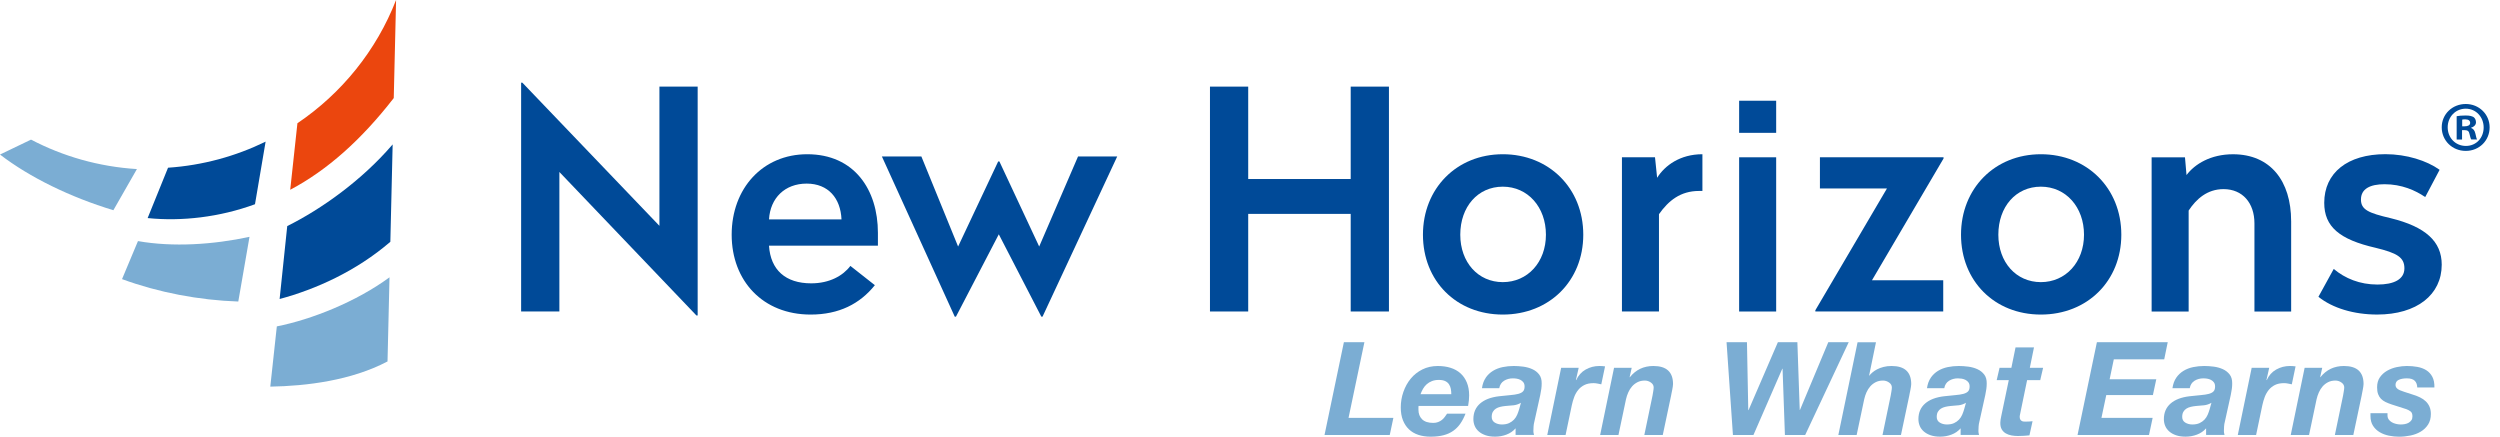 <svg width="229" height="40" viewBox="0 0 229 40" fill="none" xmlns="http://www.w3.org/2000/svg">
<g clip-path="url(#clip0_2952_101)">
<path d="M60.403 20.686V7.934H63.906V28.898H63.794L51.239 15.753V28.533H47.735V7.57H47.846L60.403 20.686Z" fill="#004A98"/>
<path d="M80.417 21.329V22.506H70.44C70.581 24.721 71.953 25.954 74.308 25.954C75.989 25.954 77.223 25.253 77.895 24.357L80.137 26.122C78.765 27.831 76.859 28.814 74.252 28.814C69.881 28.814 67.021 25.731 67.021 21.499C67.021 17.267 69.852 14.128 73.943 14.128C78.259 14.128 80.417 17.379 80.417 21.331M70.44 20.098H77.082C76.998 18.165 75.878 16.818 73.888 16.818C71.898 16.818 70.553 18.135 70.442 20.098" fill="#004A98"/>
<path d="M95.497 29.004H95.385L91.49 21.462L87.567 29.004H87.454L80.782 14.334H84.398L87.762 22.582L91.433 14.79H91.545L95.19 22.582L98.748 14.334H102.336L95.497 29.004Z" fill="#004A98"/>
<path d="M127.227 28.532H123.724V19.592H114.336V28.532H110.833V7.934H114.336V16.398H123.724V7.934H127.227V28.532Z" fill="#004A98"/>
<path d="M145.028 21.499C145.028 25.731 141.918 28.814 137.657 28.814C133.396 28.814 130.342 25.731 130.342 21.499C130.342 17.267 133.425 14.128 137.657 14.128C141.889 14.128 145.028 17.238 145.028 21.499ZM133.761 21.499C133.761 24.021 135.386 25.843 137.657 25.843C139.928 25.843 141.607 24.021 141.607 21.499C141.607 18.978 139.954 17.099 137.657 17.099C135.36 17.099 133.761 18.948 133.761 21.499Z" fill="#004A98"/>
<path d="M155.941 17.491H155.633C153.924 17.491 152.83 18.388 151.962 19.619V28.533H148.57V14.406H151.598L151.793 16.285C152.495 15.163 153.895 14.127 155.941 14.127V17.491Z" fill="#004A98"/>
<path d="M162.697 14.408H159.305V28.534H162.697V14.408Z" fill="#004A98"/>
<path d="M178.029 14.519L171.471 25.675H178V28.532H166.285V28.421L172.843 17.266H166.705V14.408H178.029V14.519Z" fill="#004A98"/>
<path d="M194.313 21.499C194.313 25.731 191.203 28.814 186.944 28.814C182.685 28.814 179.629 25.731 179.629 21.499C179.629 17.267 182.712 14.128 186.944 14.128C191.176 14.128 194.313 17.238 194.313 21.499ZM183.048 21.499C183.048 24.021 184.674 25.843 186.944 25.843C189.213 25.843 190.895 24.021 190.895 21.499C190.895 18.978 189.241 17.099 186.944 17.099C184.647 17.099 183.048 18.948 183.048 21.499Z" fill="#004A98"/>
<path d="M209.87 20.266V28.534H206.507V20.463C206.507 18.585 205.414 17.324 203.676 17.324C202.191 17.324 201.182 18.221 200.48 19.287V28.536H197.089V14.41H200.144L200.285 16.036C201.041 15.027 202.499 14.13 204.544 14.13C207.963 14.13 209.869 16.567 209.869 20.268" fill="#004A98"/>
<path d="M223.467 15.557L222.149 18.051C221.252 17.436 219.991 16.875 218.422 16.875C217.104 16.875 216.264 17.295 216.264 18.276C216.264 19.201 216.936 19.509 218.983 19.985C222.179 20.769 223.662 22.115 223.662 24.244C223.662 26.99 221.391 28.812 217.749 28.812C215.619 28.812 213.658 28.224 212.368 27.186L213.77 24.635C214.806 25.503 216.152 26.064 217.777 26.064C219.29 26.064 220.244 25.587 220.244 24.578C220.244 23.57 219.571 23.177 217.609 22.7C214.301 21.944 212.9 20.767 212.9 18.58C212.9 15.833 215.03 14.123 218.504 14.123C220.439 14.123 222.288 14.711 223.465 15.552" fill="#004A98"/>
<path d="M162.697 9.227H159.305V12.168H162.697V9.227Z" fill="#004A98"/>
<path d="M228.05 11.662C228.05 12.873 227.1 13.823 225.863 13.823C224.626 13.823 223.662 12.873 223.662 11.662C223.662 10.45 224.638 9.526 225.863 9.526C227.088 9.526 228.05 10.476 228.05 11.662ZM224.208 11.662C224.208 12.612 224.911 13.367 225.875 13.367C226.839 13.367 227.503 12.612 227.503 11.674C227.503 10.735 226.814 9.955 225.862 9.955C224.909 9.955 224.208 10.723 224.208 11.66M225.524 12.78H225.03V10.644C225.225 10.605 225.498 10.579 225.85 10.579C226.253 10.579 226.436 10.644 226.592 10.735C226.709 10.826 226.8 10.996 226.8 11.204C226.8 11.438 226.618 11.62 226.357 11.697V11.723C226.567 11.802 226.683 11.958 226.748 12.245C226.814 12.571 226.853 12.701 226.905 12.778H226.371C226.306 12.699 226.266 12.504 226.201 12.257C226.162 12.022 226.031 11.919 225.759 11.919H225.524V12.778V12.78ZM225.537 11.569H225.772C226.047 11.569 226.266 11.478 226.266 11.257C226.266 11.061 226.124 10.931 225.81 10.931C225.68 10.931 225.589 10.944 225.537 10.957V11.569Z" fill="#004A98"/>
<path d="M0 14.156C2.724 16.252 6.457 18.067 10.385 19.256L12.541 15.487C9.051 15.271 5.767 14.32 2.841 12.789L0 14.156Z" fill="#7BADD3"/>
<path d="M12.637 22.084C15.832 22.649 19.532 22.412 22.855 21.693L21.827 27.62C18.231 27.502 14.497 26.786 11.178 25.568L12.637 22.086V22.084Z" fill="#7BADD3"/>
<path d="M25.613 27.39C28.919 26.502 32.632 24.838 35.756 22.148L35.967 13.228C33.142 16.525 29.442 19.151 26.311 20.709L25.613 27.39Z" fill="#004A98"/>
<path d="M24.759 35.416C28.078 35.36 32.181 34.856 35.497 33.108L35.679 25.402C32.619 27.651 28.527 29.268 25.357 29.898L24.759 35.416Z" fill="#7BADD3"/>
<path d="M26.582 17.384C29.96 15.6 33.092 12.819 36.068 8.982L36.281 -0.002C34.48 4.63 31.293 8.555 27.244 11.289L26.584 17.384H26.582Z" fill="#EB460E"/>
<path d="M13.524 19.976C16.658 20.294 20.118 19.895 23.357 18.707L24.33 12.974C21.595 14.31 18.576 15.147 15.392 15.363L13.523 19.976H13.524Z" fill="#004A98"/>
<path d="M124.98 31.346L123.527 38.274H127.634L127.301 39.846H121.326L123.1 31.346H124.98Z" fill="#7BADD3"/>
<path d="M129.93 37.286V37.537C129.93 37.894 130.042 38.184 130.263 38.405C130.485 38.626 130.826 38.738 131.287 38.738C131.454 38.738 131.603 38.712 131.733 38.66C131.865 38.609 131.979 38.544 132.08 38.465C132.179 38.386 132.265 38.293 132.342 38.19C132.418 38.087 132.486 37.988 132.55 37.894H134.24C134.104 38.243 133.946 38.549 133.763 38.81C133.581 39.072 133.363 39.292 133.109 39.47C132.855 39.648 132.558 39.782 132.222 39.868C131.884 39.956 131.493 40 131.049 40C130.636 40 130.262 39.945 129.924 39.834C129.586 39.722 129.299 39.554 129.061 39.328C128.822 39.101 128.639 38.822 128.507 38.489C128.376 38.156 128.311 37.767 128.311 37.322C128.311 36.83 128.39 36.357 128.55 35.9C128.709 35.444 128.932 35.039 129.222 34.686C129.512 34.332 129.867 34.051 130.287 33.842C130.708 33.631 131.181 33.526 131.704 33.526C132.133 33.526 132.524 33.581 132.876 33.693C133.229 33.804 133.531 33.972 133.782 34.199C134.032 34.425 134.226 34.706 134.365 35.044C134.504 35.382 134.574 35.773 134.574 36.218C134.574 36.52 134.542 36.84 134.478 37.182H129.942C129.934 37.221 129.93 37.257 129.93 37.288M132.9 35.639C132.872 35.485 132.819 35.344 132.739 35.218C132.66 35.091 132.545 34.989 132.394 34.914C132.243 34.838 132.046 34.801 131.799 34.801C131.552 34.801 131.349 34.837 131.167 34.907C130.984 34.979 130.826 35.074 130.69 35.194C130.555 35.312 130.442 35.451 130.351 35.61C130.26 35.77 130.183 35.936 130.119 36.11H132.939C132.939 35.952 132.926 35.794 132.898 35.639" fill="#7BADD3"/>
<path d="M136.097 34.59C136.279 34.332 136.502 34.123 136.765 33.965C137.027 33.807 137.32 33.694 137.646 33.626C137.971 33.559 138.309 33.525 138.659 33.525C138.936 33.525 139.226 33.545 139.528 33.584C139.83 33.624 140.108 33.701 140.362 33.816C140.616 33.931 140.825 34.094 140.986 34.303C141.149 34.514 141.226 34.794 141.218 35.142C141.218 35.435 141.175 35.78 141.088 36.178L140.54 38.654C140.508 38.765 140.487 38.902 140.475 39.063C140.463 39.227 140.458 39.367 140.458 39.486C140.458 39.589 140.477 39.707 140.518 39.842H138.828V39.235C138.598 39.498 138.317 39.69 137.983 39.813C137.65 39.937 137.305 39.998 136.948 39.998C136.615 39.998 136.324 39.954 136.073 39.868C135.823 39.781 135.615 39.664 135.449 39.516C135.283 39.369 135.159 39.199 135.08 39.005C135.001 38.811 134.962 38.607 134.962 38.393C134.962 37.798 135.166 37.322 135.574 36.964C135.982 36.607 136.561 36.386 137.307 36.298C137.703 36.25 138.048 36.216 138.343 36.192C138.636 36.17 138.88 36.13 139.075 36.079C139.269 36.027 139.415 35.952 139.509 35.852C139.604 35.753 139.652 35.605 139.652 35.406C139.652 35.248 139.616 35.121 139.545 35.026C139.473 34.931 139.384 34.854 139.278 34.799C139.17 34.744 139.055 34.706 138.933 34.686C138.809 34.667 138.693 34.657 138.581 34.657C138.279 34.657 138.01 34.73 137.772 34.876C137.533 35.024 137.386 35.252 137.331 35.561H135.747C135.802 35.171 135.922 34.849 136.104 34.59M138.628 37.125C138.382 37.153 138.135 37.175 137.89 37.19C137.73 37.206 137.576 37.231 137.425 37.267C137.274 37.303 137.142 37.357 137.027 37.429C136.912 37.501 136.82 37.597 136.748 37.72C136.675 37.844 136.641 38 136.641 38.19C136.641 38.42 136.734 38.593 136.921 38.709C137.108 38.823 137.324 38.882 137.569 38.882C137.832 38.882 138.051 38.84 138.23 38.757C138.408 38.672 138.559 38.566 138.683 38.436C138.806 38.305 138.904 38.156 138.974 37.99C139.046 37.823 139.105 37.657 139.153 37.49L139.319 36.895C139.105 37.022 138.875 37.099 138.629 37.127" fill="#7BADD3"/>
<path d="M144.608 33.691L144.357 34.797L144.381 34.821C144.572 34.392 144.86 34.07 145.244 33.852C145.628 33.634 146.047 33.525 146.5 33.525C146.675 33.525 146.85 33.536 147.023 33.56L146.678 35.204C146.56 35.18 146.44 35.156 146.321 35.132C146.201 35.108 146.083 35.096 145.964 35.096C145.639 35.096 145.364 35.151 145.138 35.262C144.911 35.374 144.721 35.525 144.566 35.715C144.412 35.906 144.288 36.122 144.198 36.364C144.107 36.605 144.033 36.858 143.978 37.12L143.407 39.846H141.729L143.002 33.691H144.609H144.608Z" fill="#7BADD3"/>
<path d="M149.464 33.691L149.273 34.549H149.298C149.845 33.866 150.563 33.525 151.452 33.525C152.651 33.525 153.25 34.077 153.25 35.18C153.25 35.243 153.241 35.324 153.226 35.423C153.21 35.523 153.191 35.624 153.173 35.727C153.154 35.83 153.133 35.928 153.113 36.019C153.092 36.11 153.078 36.183 153.071 36.24L152.31 39.847H150.62L151.37 36.24C151.385 36.146 151.407 36.019 151.435 35.859C151.462 35.7 151.476 35.578 151.476 35.49C151.476 35.309 151.39 35.157 151.22 35.038C151.051 34.919 150.865 34.859 150.668 34.859C150.414 34.859 150.19 34.909 149.996 35.008C149.802 35.108 149.634 35.236 149.495 35.396C149.356 35.556 149.241 35.737 149.15 35.943C149.059 36.149 148.989 36.36 148.941 36.575L148.251 39.847H146.573L147.846 33.693H149.466L149.464 33.691Z" fill="#7BADD3"/>
<path d="M163.498 39.846L163.283 33.775H163.259L160.616 39.846H158.736L158.152 31.346H160.022L160.141 37.571H160.165L162.854 31.346H164.64L164.855 37.547H164.879L167.472 31.346H169.342L165.354 39.846H163.498Z" fill="#7BADD3"/>
<path d="M171.841 31.346L171.21 34.404H171.234C171.298 34.317 171.389 34.223 171.509 34.12C171.627 34.017 171.771 33.921 171.938 33.833C172.104 33.746 172.298 33.672 172.521 33.614C172.742 33.554 172.993 33.525 173.27 33.525C174.469 33.525 175.068 34.077 175.068 35.18C175.068 35.243 175.06 35.324 175.044 35.423C175.029 35.523 175.01 35.624 174.991 35.727C174.97 35.83 174.952 35.928 174.931 36.019C174.91 36.11 174.897 36.183 174.89 36.24L174.128 39.847H172.438L173.188 36.24C173.204 36.146 173.226 36.019 173.253 35.859C173.281 35.7 173.294 35.578 173.294 35.49C173.294 35.309 173.209 35.157 173.039 35.038C172.869 34.919 172.684 34.859 172.486 34.859C172.233 34.859 172.008 34.909 171.814 35.008C171.62 35.108 171.452 35.236 171.313 35.396C171.174 35.556 171.059 35.737 170.968 35.943C170.877 36.149 170.807 36.36 170.761 36.575L170.069 39.847H168.392L170.154 31.349H171.843L171.841 31.346Z" fill="#7BADD3"/>
<path d="M176.864 34.59C177.046 34.332 177.269 34.123 177.531 33.965C177.794 33.807 178.087 33.694 178.411 33.626C178.737 33.559 179.074 33.525 179.424 33.525C179.701 33.525 179.991 33.545 180.293 33.584C180.595 33.624 180.873 33.701 181.127 33.816C181.381 33.931 181.588 34.094 181.751 34.303C181.914 34.514 181.992 34.794 181.983 35.142C181.983 35.435 181.94 35.78 181.853 36.178L181.305 38.654C181.273 38.765 181.252 38.902 181.24 39.063C181.228 39.227 181.223 39.367 181.223 39.486C181.223 39.589 181.242 39.707 181.283 39.842H179.593V39.235C179.363 39.498 179.082 39.69 178.748 39.813C178.415 39.937 178.07 39.998 177.713 39.998C177.38 39.998 177.087 39.954 176.838 39.868C176.588 39.781 176.38 39.664 176.214 39.516C176.048 39.369 175.924 39.199 175.845 39.005C175.766 38.811 175.727 38.607 175.727 38.393C175.727 37.798 175.931 37.322 176.339 36.964C176.747 36.607 177.326 36.386 178.072 36.298C178.468 36.25 178.813 36.216 179.108 36.192C179.401 36.17 179.645 36.13 179.84 36.079C180.034 36.027 180.18 35.952 180.274 35.852C180.369 35.753 180.417 35.605 180.417 35.406C180.417 35.248 180.381 35.121 180.309 35.026C180.237 34.931 180.147 34.854 180.041 34.799C179.933 34.744 179.818 34.706 179.696 34.686C179.573 34.667 179.456 34.657 179.345 34.657C179.043 34.657 178.773 34.73 178.535 34.876C178.297 35.024 178.149 35.252 178.094 35.561H176.511C176.567 35.171 176.686 34.849 176.868 34.59M179.391 37.125C179.146 37.153 178.899 37.175 178.653 37.19C178.496 37.206 178.339 37.231 178.188 37.267C178.037 37.303 177.905 37.357 177.79 37.429C177.676 37.501 177.583 37.597 177.511 37.72C177.439 37.844 177.405 38 177.405 38.19C177.405 38.42 177.497 38.593 177.684 38.709C177.869 38.823 178.087 38.882 178.333 38.882C178.593 38.882 178.815 38.84 178.993 38.757C179.171 38.672 179.322 38.566 179.446 38.436C179.569 38.305 179.665 38.156 179.737 37.99C179.81 37.823 179.868 37.657 179.916 37.49L180.082 36.895C179.868 37.022 179.638 37.099 179.393 37.127" fill="#7BADD3"/>
<path d="M187.148 33.691L186.886 34.821H185.683L185.052 37.882C185.036 37.945 185.024 38.003 185.016 38.055C185.007 38.106 185.004 38.144 185.004 38.168C185.004 38.279 185.021 38.364 185.057 38.424C185.093 38.484 185.138 38.528 185.194 38.561C185.249 38.593 185.311 38.611 185.379 38.614C185.446 38.617 185.512 38.619 185.575 38.619C185.783 38.619 185.983 38.607 186.182 38.583L185.896 39.88C185.721 39.895 185.546 39.909 185.373 39.921C185.198 39.933 185.019 39.938 184.837 39.938C184.638 39.938 184.443 39.921 184.247 39.885C184.053 39.849 183.879 39.786 183.724 39.695C183.57 39.604 183.446 39.479 183.355 39.321C183.264 39.161 183.222 38.955 183.23 38.702C183.23 38.623 183.239 38.533 183.254 38.434C183.27 38.334 183.29 38.23 183.314 38.118L184.004 34.821H182.897L183.16 33.691H184.242L184.623 31.823H186.313L185.932 33.691H187.146H187.148Z" fill="#7BADD3"/>
<path d="M198.564 31.346L198.242 32.917H193.624L193.243 34.739H197.516L197.206 36.19H192.934L192.493 38.274H197.183L196.849 39.846H190.303L192.076 31.346H198.564Z" fill="#7BADD3"/>
<path d="M199.35 34.59C199.532 34.332 199.755 34.123 200.015 33.965C200.278 33.807 200.571 33.694 200.897 33.626C201.221 33.559 201.559 33.525 201.909 33.525C202.187 33.525 202.477 33.545 202.779 33.584C203.081 33.624 203.359 33.701 203.613 33.816C203.866 33.931 204.074 34.094 204.237 34.303C204.4 34.514 204.477 34.794 204.469 35.142C204.469 35.435 204.426 35.78 204.338 36.178L203.791 38.654C203.758 38.765 203.736 38.902 203.726 39.063C203.714 39.227 203.709 39.367 203.709 39.486C203.709 39.589 203.728 39.707 203.769 39.842H202.079V39.235C201.849 39.498 201.568 39.69 201.233 39.813C200.901 39.937 200.556 39.998 200.197 39.998C199.864 39.998 199.573 39.954 199.322 39.868C199.072 39.782 198.864 39.664 198.698 39.516C198.532 39.369 198.408 39.199 198.329 39.005C198.25 38.811 198.211 38.607 198.211 38.393C198.211 37.798 198.415 37.322 198.823 36.964C199.231 36.607 199.81 36.386 200.556 36.298C200.952 36.25 201.297 36.216 201.592 36.192C201.885 36.17 202.129 36.13 202.324 36.079C202.518 36.027 202.664 35.952 202.758 35.852C202.854 35.753 202.901 35.605 202.901 35.406C202.901 35.248 202.865 35.121 202.794 35.026C202.722 34.931 202.633 34.854 202.527 34.799C202.42 34.744 202.304 34.706 202.182 34.686C202.058 34.667 201.942 34.657 201.83 34.657C201.528 34.657 201.259 34.73 201.021 34.876C200.782 35.024 200.635 35.252 200.58 35.561H198.996C199.051 35.171 199.171 34.849 199.353 34.59M201.877 37.125C201.631 37.153 201.384 37.175 201.139 37.19C200.981 37.206 200.825 37.231 200.674 37.267C200.523 37.303 200.391 37.357 200.276 37.429C200.161 37.501 200.069 37.597 199.997 37.72C199.924 37.844 199.89 38 199.89 38.19C199.89 38.42 199.983 38.593 200.17 38.709C200.357 38.823 200.573 38.882 200.818 38.882C201.079 38.882 201.3 38.84 201.479 38.757C201.657 38.672 201.808 38.566 201.932 38.436C202.055 38.305 202.153 38.156 202.223 37.99C202.295 37.823 202.354 37.657 202.402 37.49L202.568 36.895C202.354 37.022 202.124 37.099 201.877 37.127" fill="#7BADD3"/>
<path d="M207.86 33.691L207.61 34.797L207.634 34.821C207.824 34.392 208.112 34.07 208.496 33.852C208.882 33.634 209.299 33.525 209.752 33.525C209.927 33.525 210.1 33.536 210.275 33.56L209.93 35.204C209.81 35.18 209.692 35.156 209.574 35.132C209.455 35.108 209.335 35.096 209.217 35.096C208.891 35.096 208.615 35.151 208.39 35.262C208.164 35.374 207.973 35.525 207.819 35.715C207.664 35.906 207.541 36.122 207.45 36.364C207.359 36.605 207.285 36.858 207.23 37.12L206.659 39.846H204.982L206.254 33.691H207.862H207.86Z" fill="#7BADD3"/>
<path d="M212.716 33.691L212.526 34.549H212.55C213.097 33.866 213.816 33.525 214.704 33.525C215.904 33.525 216.502 34.077 216.502 35.18C216.502 35.243 216.495 35.324 216.478 35.423C216.463 35.523 216.444 35.624 216.425 35.727C216.406 35.83 216.386 35.928 216.367 36.019C216.346 36.11 216.332 36.183 216.326 36.24L215.564 39.847H213.874L214.624 36.24C214.639 36.146 214.662 36.019 214.689 35.859C214.717 35.7 214.732 35.578 214.732 35.49C214.732 35.309 214.646 35.157 214.476 35.038C214.307 34.919 214.121 34.859 213.924 34.859C213.67 34.859 213.445 34.909 213.252 35.008C213.058 35.108 212.891 35.236 212.752 35.396C212.613 35.556 212.498 35.737 212.408 35.943C212.317 36.149 212.246 36.36 212.198 36.575L211.509 39.847H209.831L211.104 33.693H212.723L212.716 33.691Z" fill="#7BADD3"/>
<path d="M221.185 34.876C221.04 34.729 220.798 34.657 220.465 34.657C220.163 34.657 219.916 34.703 219.722 34.794C219.527 34.885 219.43 35.043 219.43 35.264C219.43 35.399 219.489 35.514 219.602 35.609C219.717 35.705 219.918 35.796 220.204 35.883L221.05 36.158C221.28 36.23 221.492 36.312 221.686 36.408C221.88 36.502 222.05 36.621 222.197 36.76C222.345 36.899 222.46 37.063 222.542 37.254C222.626 37.444 222.667 37.666 222.667 37.919C222.667 38.3 222.582 38.624 222.412 38.889C222.242 39.154 222.017 39.371 221.739 39.537C221.461 39.703 221.148 39.822 220.799 39.894C220.451 39.966 220.098 40.002 219.741 40.002C219.439 40.002 219.134 39.969 218.825 39.907C218.516 39.844 218.237 39.739 217.986 39.592C217.736 39.446 217.531 39.251 217.374 39.009C217.214 38.767 217.135 38.463 217.135 38.098V37.847H218.695V38.05C218.695 38.192 218.731 38.316 218.803 38.419C218.875 38.522 218.967 38.607 219.082 38.674C219.197 38.743 219.328 38.794 219.475 38.828C219.623 38.865 219.767 38.882 219.909 38.882C220.036 38.882 220.163 38.87 220.29 38.846C220.417 38.822 220.532 38.781 220.635 38.721C220.738 38.66 220.822 38.585 220.885 38.494C220.949 38.403 220.979 38.285 220.979 38.142C220.979 37.928 220.925 37.777 220.813 37.69C220.702 37.602 220.556 37.526 220.372 37.463L219.075 37.048C218.861 36.976 218.672 36.9 218.511 36.822C218.348 36.743 218.209 36.643 218.094 36.525C217.979 36.405 217.892 36.262 217.832 36.096C217.772 35.929 217.742 35.724 217.742 35.477C217.742 35.111 217.828 34.806 217.998 34.561C218.17 34.315 218.389 34.115 218.659 33.96C218.93 33.806 219.225 33.694 219.545 33.626C219.868 33.559 220.175 33.525 220.468 33.525C220.801 33.525 221.124 33.552 221.432 33.608C221.743 33.665 222.014 33.765 222.249 33.912C222.482 34.06 222.667 34.259 222.801 34.513C222.937 34.766 223 35.092 222.992 35.489H221.42C221.412 35.226 221.335 35.022 221.189 34.876" fill="#7BADD3"/>
</g>
<defs>
<clipPath id="clip0_2952_101">
<rect width="228.05" height="40" fill="white"/>
</clipPath>
</defs>
</svg>